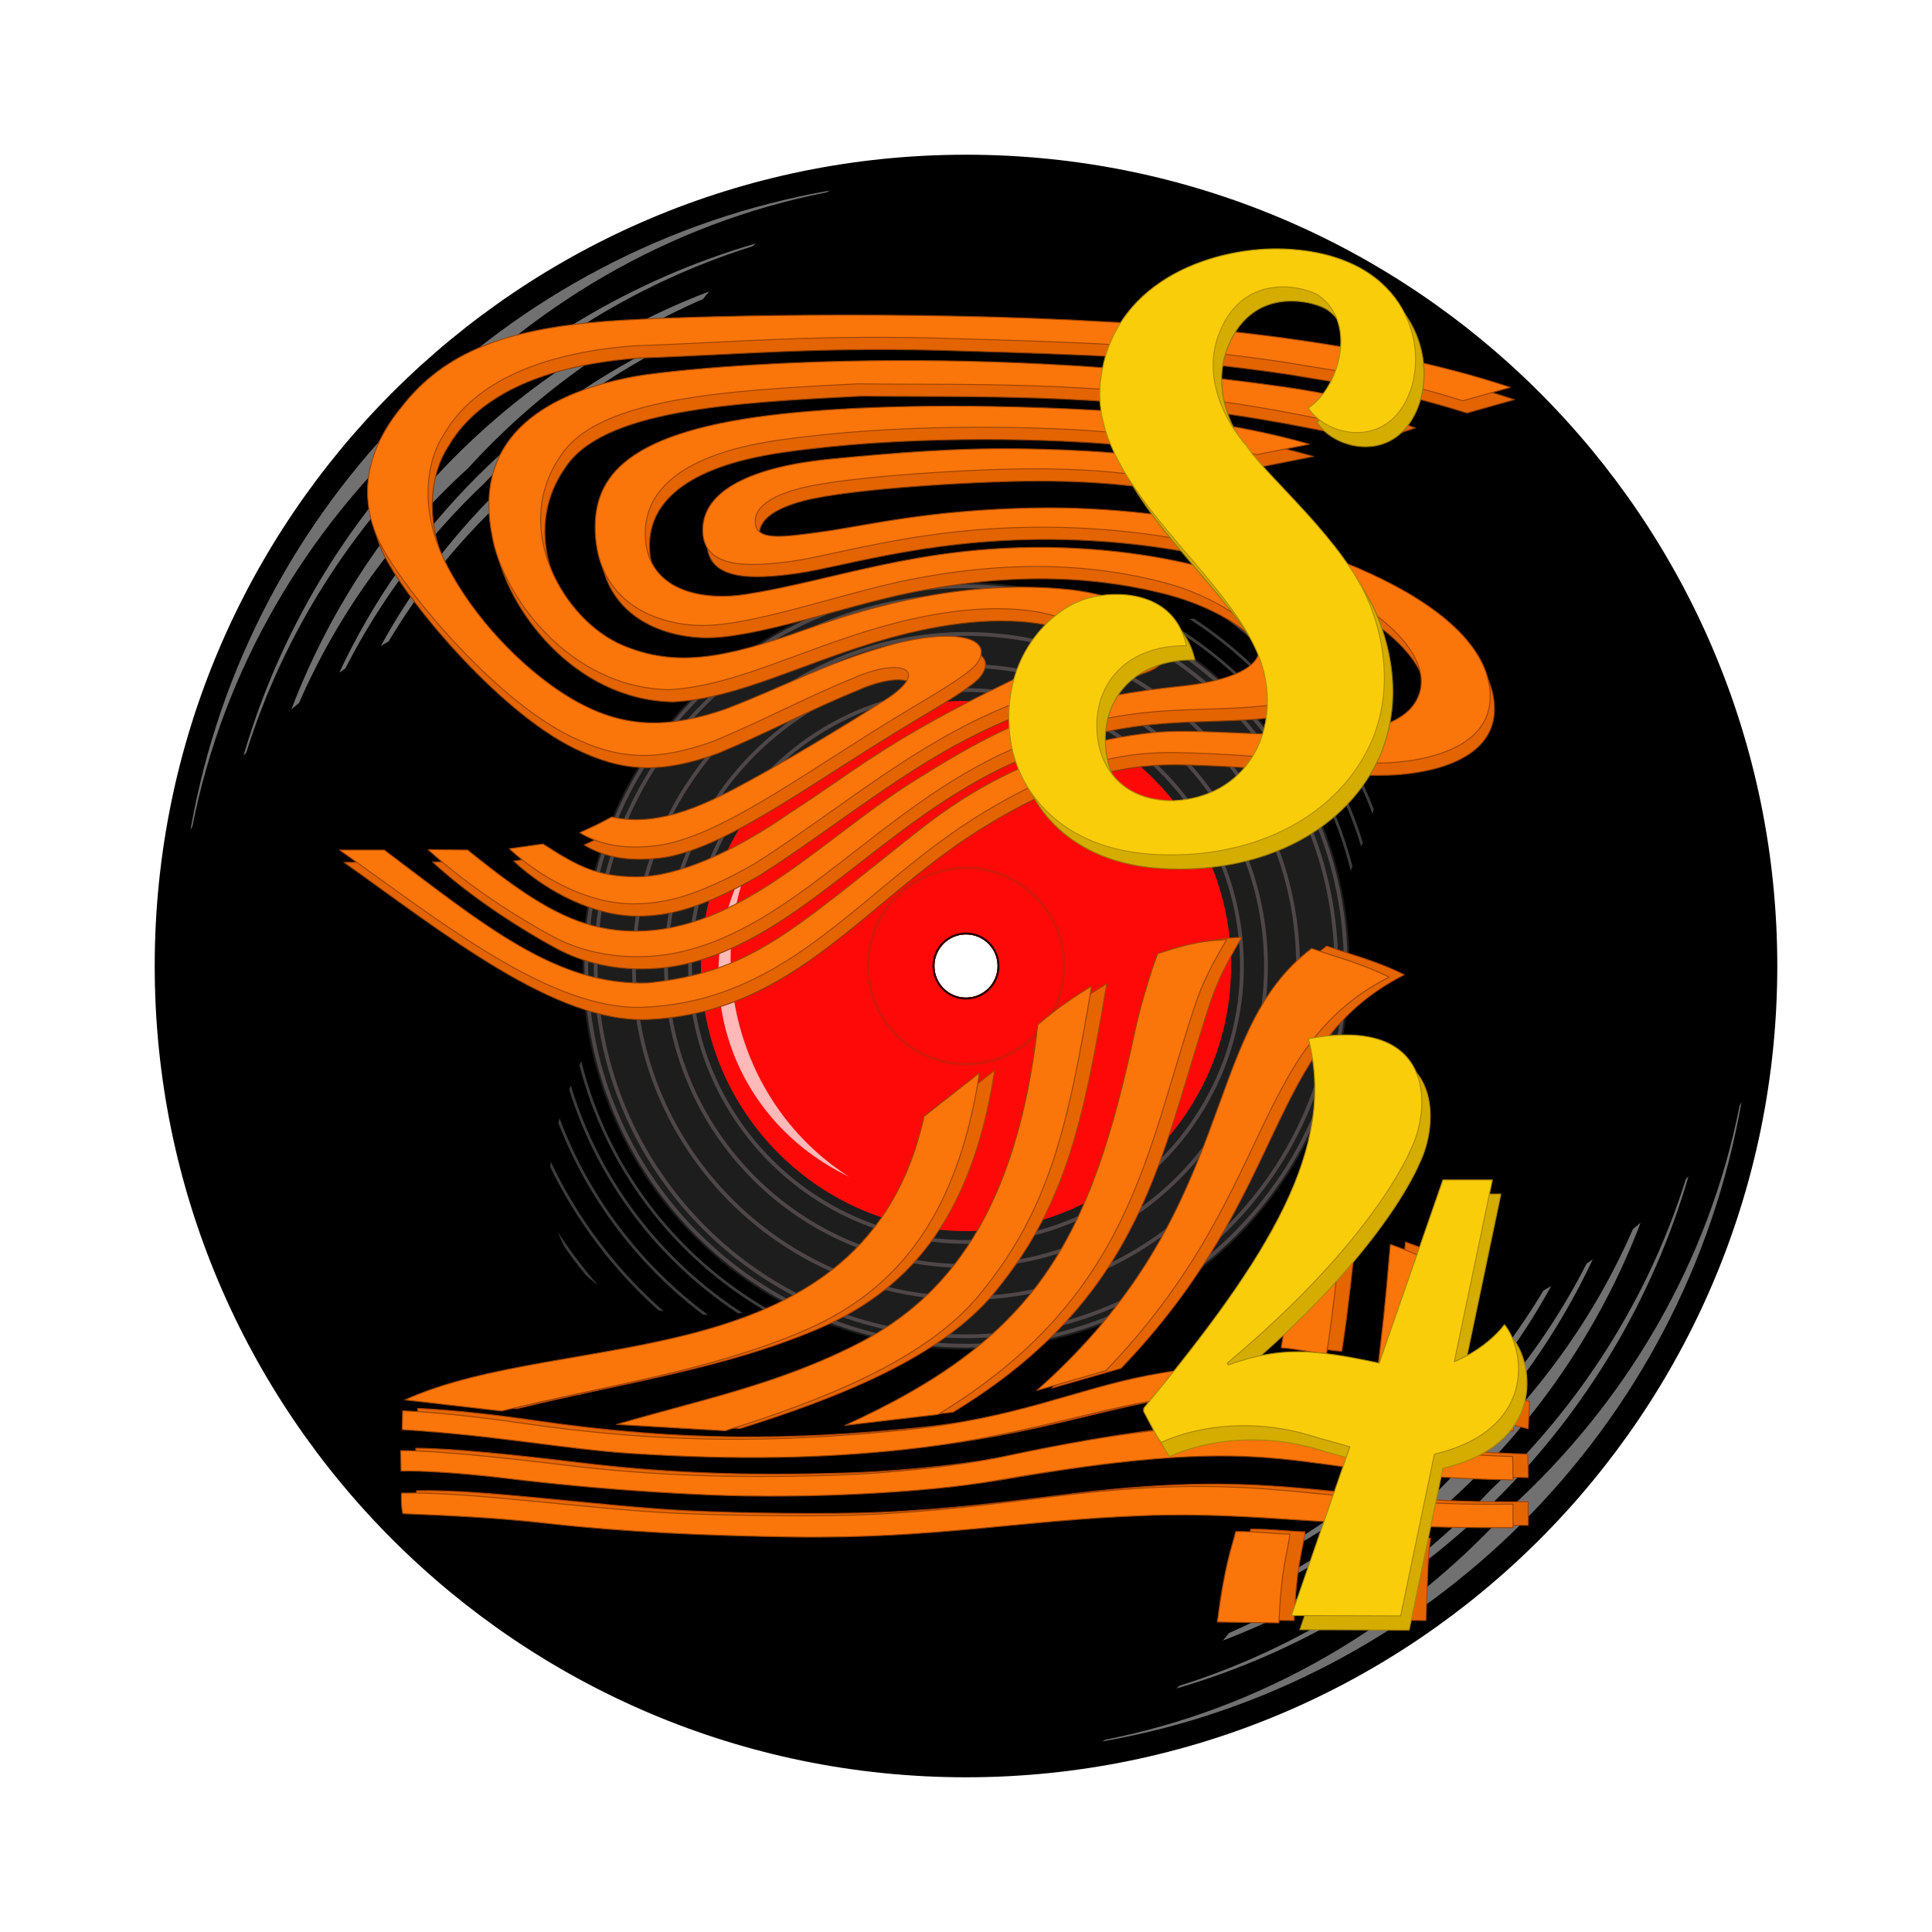 <svg id="eOslxiMbcGh1" xmlns="http://www.w3.org/2000/svg" xmlns:xlink="http://www.w3.org/1999/xlink" viewBox="0 0 4096 4096" shape-rendering="geometricPrecision" text-rendering="geometricPrecision" project-id="f1a803bbdc4e41e192ce67acd85bcbd7" export-id="3ee55b0115c246e9af3cc6a2368065e2" cached="false">
<style><![CDATA[
#eOslxiMbcGh5_tr {animation: eOslxiMbcGh5_tr__tr 6000ms linear infinite normal forwards}@keyframes eOslxiMbcGh5_tr__tr { 0% {transform: translate(2048.004px,2048.012px) rotate(-720deg)} 100% {transform: translate(2048.004px,2048.012px) rotate(360deg)}} #eOslxiMbcGh15_tr {animation: eOslxiMbcGh15_tr__tr 6000ms linear infinite normal forwards}@keyframes eOslxiMbcGh15_tr__tr { 0% {transform: translate(1981.287px,1991.688px) rotate(0deg)} 100% {transform: translate(1981.287px,1991.688px) rotate(360deg)}}
]]></style>
<rect width="4096" height="4096" rx="0" ry="0" clip-rule="evenodd" fill="none" fill-rule="evenodd" stroke-linecap="round" stroke-linejoin="round" stroke-miterlimit="1.5"/><g clip-rule="evenodd"><path d="M2048,328c949.294,0,1720,770.706,1720,1720s-770.706,1720-1720,1720-1720-770.706-1720-1720s770.706-1720,1720-1720Zm0,1653c-36.978,0-67,30.022-67,67s30.022,67,67,67s67-30.022,67-67-30.022-67-67-67Z" clip-rule="evenodd" fill-rule="evenodd" stroke-linecap="round" stroke-linejoin="round" stroke-miterlimit="1.5"/><g id="eOslxiMbcGh5_tr" transform="translate(2048.004,2048.012) rotate(-720)"><path d="M807.344,1369.52c129.834-236.723,325.45-432.339,562.173-562.173-3.274,5.517-6.527,11.074-9.757,16.67-109.507,65.354-209.456,145.814-297.146,238.6-92.786,87.69-173.246,187.639-238.6,297.146-5.596,3.23-11.153,6.483-16.67,9.757Zm2481.31,1356.97c-129.834,236.723-325.45,432.339-562.173,562.173c3.274-5.517,6.527-11.074,9.757-16.67c109.507-65.354,209.456-145.814,297.146-238.6c92.786-87.69,173.246-187.639,238.6-297.146c5.596-3.23,11.153-6.483,16.67-9.757ZM719.204,1426.01C864.788,1115.827,1115.817,864.798,1426,719.214c-2.99,4.319-5.966,8.667-8.927,13.046-146.434,74.523-278.676,174.162-391.394,293.429-119.267,112.718-218.906,244.96-293.429,391.394-4.379,2.961-8.727,5.937-13.046,8.927Zm2657.59,1244c-145.584,310.183-396.613,561.212-706.796,706.796c2.99-4.319,5.966-8.667,8.927-13.046c146.434-74.523,278.676-174.162,391.394-293.429c119.267-112.718,218.906-244.96,293.429-391.394c4.379-2.961,8.727-5.937,13.046-8.927Zm-2759-1166.28c155.122-406.909,479.017-730.804,885.926-885.926-4.57,5.371-9.112,10.807-13.627,16.307-189.202,82.337-358.36,205.27-497.576,358.416-153.146,139.216-276.079,308.374-358.416,497.576-5.5,4.515-10.936,9.057-16.307,13.627Zm2860.41,1088.56c-155.122,406.909-479.017,730.804-885.926,885.926c4.57-5.371,9.112-10.807,13.627-16.307c189.202-82.337,358.36-205.27,497.576-358.416c153.146-139.216,276.079-308.374,358.416-497.576c5.5-4.515,10.936-9.057,16.307-13.627Zm-2961.9-990.283c151.941-521.974,563.719-933.752,1085.69-1085.69-2.124,1.91-4.244,3.834-6.359,5.771-253.276,79.471-479.123,223.91-659.157,414.406-190.496,180.034-334.935,405.881-414.406,659.157-1.937,2.115-3.861,4.235-5.771,6.359l.003-.003Zm3063.4,892.01c-151.941,521.974-563.719,933.752-1085.69,1085.69c2.124-1.91,4.244-3.834,6.359-5.771c253.276-79.471,479.123-223.91,659.157-414.406c190.496-180.034,334.935-405.881,414.406-659.157c1.937-2.115,3.861-4.235,5.771-6.359l-.003.003Zm-3175.8-734.566c120.484-690.082,665.457-1235.06,1355.54-1355.54-2.395,1.295-4.786,2.606-7.173,3.932-333.547,65.885-630.488,241.12-855.637,488.797-247.677,225.149-422.912,522.09-488.797,855.637-1.326,2.387-2.637,4.778-3.932,7.173l-.001.001Zm3288.2,577.122c-120.484,690.082-665.457,1235.06-1355.54,1355.54c2.395-1.295,4.786-2.606,7.173-3.932c333.547-65.885,630.488-241.12,855.637-488.797c247.677-225.149,422.912-522.09,488.797-855.637c1.326-2.387,2.637-4.778,3.932-7.173l.001-.001Z" transform="translate(-2048.004,-2048.012)" clip-rule="evenodd" fill="#717171" fill-rule="evenodd" stroke-linecap="round" stroke-linejoin="round" stroke-miterlimit="1.5"/></g><path d="M2828.59,1371.7c9.482,6.919,18.394,14.418,26.708,22.506c15.116,18.637,29.601,37.808,43.422,57.478c5.507,10.209,10.285,20.833,14.346,31.844-25.648-39.204-53.888-76.561-84.476-111.828ZM1197.28,2644.32c-5.507-10.209-10.285-20.833-14.346-31.844c25.648,39.204,53.888,76.561,84.476,111.828-9.482-6.919-18.394-14.418-26.708-22.506-15.116-18.637-29.601-37.808-43.422-57.478ZM2700.27,1318.19c94.799,84.798,173.002,187.774,229.107,303.426-.309,3.853-.671,7.729-1.086,11.627-57.473-121.652-139.429-229.51-239.493-317.199c3.86.671,7.685,1.386,11.472,2.146ZM1395.73,2777.82c-94.799-84.798-173.002-187.774-229.107-303.426.309-3.853.671-7.729,1.086-11.627c57.473,121.652,139.429,229.51,239.493,317.199-3.86-.671-7.685-1.386-11.472-2.146ZM2605.24,1308.58c137.094,103.518,244.543,244.257,307.26,407.131-.874,3.239-1.78,6.488-2.716,9.748-62.835-167.613-173.201-312.078-314.65-416.948c3.387-.003,6.756.019,10.106.069ZM1490.77,2787.43c-137.094-103.518-244.543-244.257-307.26-407.131.874-3.239,1.78-6.488,2.716-9.748c62.835,167.613,173.201,312.078,314.65,416.948-3.387.003-6.756-.019-10.106-.069ZM2531.36,1311.5c168.5,110.87,296.762,277.99,357.979,474.55-1.152,2.985-2.327,5.976-3.525,8.975-60.627-200.783-191.523-371.203-364.035-482.608c3.207-.326,6.4-.632,9.581-.917ZM1564.648,2784.51c-168.5-110.87-296.762-277.99-357.979-474.55c1.152-2.985,2.327-5.976,3.525-8.975c60.627,200.783,191.523,371.203,364.035,482.608-3.207.326-6.4.632-9.581.917ZM2476.085,1318.3c191.516,112.674,334.871,298.584,391.455,519.12-1.321,2.86-2.662,5.726-4.023,8.596-55.505-224.507-201.4-413.547-396.783-526.219c3.127-.516,6.244-1.015,9.351-1.497ZM1619.923,2777.71c-191.516-112.674-334.871-298.584-391.455-519.12c1.321-2.86,2.662-5.726,4.023-8.596c55.505,224.507,201.4,413.547,396.783,526.219-3.127.516-6.244,1.015-9.351,1.497Z" clip-rule="evenodd" fill="#3c3c3c" fill-rule="evenodd" stroke-linecap="round" stroke-linejoin="round" stroke-miterlimit="1.5"/><g clip-rule="evenodd"><path d="M2048,1235c448.707,0,813,364.293,813,813s-364.293,813-813,813-813-364.293-813-813s364.293-813,813-813Zm0,746c-36.978,0-67,30.022-67,67s30.022,67,67,67s67-30.022,67-67-30.022-67-67-67Z" clip-rule="evenodd" fill="#1d1d1d" fill-rule="evenodd" stroke-linecap="round" stroke-linejoin="round" stroke-miterlimit="1.5"/><path d="M2048,1239c446.499,0,809,362.501,809,809s-362.501,809-809,809-809-362.501-809-809s362.501-809,809-809Zm0,8c-442.084,0-801,358.916-801,801s358.916,801,801,801s801-358.916,801-801-358.916-801-801-801Zm0,12c435.461,0,789,353.539,789,789s-353.539,789-789,789-789-353.539-789-789s353.539-789,789-789Zm0,8c-431.046,0-781,349.954-781,781s349.954,781,781,781s781-349.954,781-781-349.954-781-781-781Zm0,73c390.756,0,708,317.244,708,708s-317.244,708-708,708-708-317.244-708-708s317.244-708,708-708Zm0,8c-386.341,0-700,313.659-700,700s313.659,700,700,700s700-313.659,700-700-313.659-700-700-700Zm0,60c353.226,0,640,286.774,640,640s-286.774,640-640,640-640-286.774-640-640s286.774-640,640-640Zm0,8c-348.81,0-632,283.19-632,632s283.19,632,632,632s632-283.19,632-632-283.19-632-632-632Zm0,43c325.078,0,589,263.922,589,589s-263.922,589-589,589-589-263.922-589-589s263.922-589,589-589Zm0,8c-320.663,0-581,260.337-581,581s260.337,581,581,581s581-260.337,581-581-260.337-581-581-581Z" clip-rule="evenodd" fill="#4f4747" fill-rule="evenodd" stroke-linecap="round" stroke-linejoin="round" stroke-miterlimit="1.5"/></g><g clip-rule="evenodd"><path d="M2048,1486c310.176,0,562,251.824,562,562s-251.824,562-562,562-562-251.824-562-562s251.824-562,562-562Zm0,495c-36.978,0-67,30.022-67,67s30.022,67,67,67s67-30.022,67-67-30.022-67-67-67Z" clip-rule="evenodd" fill="#ff0908" fill-rule="evenodd" stroke-linecap="round" stroke-linejoin="round" stroke-miterlimit="1.5"/><path d="M2048,1837c116.454,0,211,94.546,211,211s-94.546,211-211,211-211-94.546-211-211s94.546-211,211-211Zm0,6c-113.143,0-205,91.857-205,205s91.857,205,205,205s205-91.857,205-205-91.857-205-205-205Z" clip-rule="evenodd" fill="#d5190a" fill-rule="evenodd" stroke-linecap="round" stroke-linejoin="round" stroke-miterlimit="1.5"/><path d="M1800.28,2494.89c-122.967-58.958-219.575-164.846-258.804-301.651-39.228-136.806-13.411-277.799,59.627-392.96-54.569,113.813-68.936,250.205-30.404,384.58c38.531,134.375,122.992,242.429,229.581,310.031Z" clip-rule="evenodd" fill="#ffb9b8" fill-rule="evenodd" stroke-linecap="round" stroke-linejoin="round" stroke-miterlimit="1.5"/><path d="M2048,1977c39.186,0,71,31.814,71,71s-31.814,71-71,71-71-31.814-71-71s31.814-71,71-71Zm0,4c-36.978,0-67,30.022-67,67s30.022,67,67,67s67-30.022,67-67-30.022-67-67-67Z" clip-rule="evenodd" fill="#1e0202" fill-rule="evenodd" stroke-linecap="round" stroke-linejoin="round" stroke-miterlimit="1.5"/></g></g><g id="eOslxiMbcGh15_tr" transform="translate(1981.287,1991.688) rotate(0)"><g transform="translate(-1981.287,-1991.688)"><g clip-rule="evenodd"><g clip-rule="evenodd"><path d="M2108.72,2269.28c-49.851,326.9-194.553,471.646-376.219,548.709-197.631,83.834-412.392,113.516-637.052,168.579L890.447,2962.87c338.594-154.553,976.08-35.983,1100.67-601.092l117.605-92.498h-.002Zm123.388-101.65c44.062-37.881,78.756-60.212,114.238-82.181-51.859,310.585-92.539,477.294-237.626,654.338-116.025,141.581-343.983,227.235-539.109,288.611l-230.425-13.401c167.47-49.769,344.601-84.112,518.603-174.915c176.81-92.268,329.386-270.377,374.319-672.452Zm400.282-180.329c-28.781,49.716-49.448,86.791-66.701,138.688-105.734,318.053-136.891,620.028-545.025,867.804l-197.33,23.189c404.127-184.008,518.73-384.728,615.458-838.924c11.18-52.495,40.225-146.942,48.024-161.429c43.445-13.944,80.799-27.052,145.574-29.328Zm344.603,79.355c-296.351,150.524-239.298,458.397-600.376,834.174l-146.697,42.13c433.308-382.831,342.681-756.056,582.808-937.207c57.14,20.066,109.092,32.76,164.265,60.903Zm-233.507,1369.04l-130.553-1.872c15.051-122.877,33.115-165.899,38.839-191.852c43.677-.38,73.347,4.179,115.11,5.616-6.586,46.715-18.259,69.838-23.396,188.108Zm279.56,0l-119.173-1.872c9.361-85.181,16.045-129.147,21.057-179.993c43.678-.38,66.235,5.833,107.999,7.27-6.586,46.716-4.746,56.325-9.883,174.595Zm-251.898-798.221c42.273.185,67.813,12.638,100.036,15.849-12.393,114.304-21.078,179.534-26.701,211.317-30.218-1.543-62.51-9.824-96.162-12.357c8.515-54.929,20.129-104.071,22.827-214.809ZM885.638,2985.902c78.507,3.444,171.771,14.605,254.008,26.539c303.929,44.106,541.244,41.253,805.495,14.689c485.956-48.85,469.432-241.888,1297.43-55.796l-2.511,57.752c-735.25-183.375-797.973-13.68-1292.33,39.23-169.336,18.124-348.122,22.677-576.187,8.171-140.472-8.935-283.672-38.042-486.886-50.532l.978-40.053h.003Zm-4.211,84.445c76.909.181,215.256,14.625,346.524,30.606c161.287,19.636,334.573,29.432,571.225,21.746c126.3-4.102,271.954-20.793,361.442-39.856c130.811-27.864,239.286-46.53,331.409-56.112c296.195-30.809,262.69,39.013,746.981,56.288l.865,49.578c-499.554-7.891-444.303-111.99-1103.59,2.44-133.626,23.193-387.166,38.508-604.753,29.12-172.338-7.436-320.797-22.032-430.744-35.507-86.159-10.559-181.26-16.317-218.517-14.803l-.845-43.5h.003Zm1.601,90.136c142.199-3.609,390.091,33.256,575.248,42.386c109.328,5.391,302.954,8.138,408.434,3.438c152.172-6.781,273.621-22.972,406.011-39.346c459.208-56.796,549.305,22.907,967.152,16.849-.727,16.45.399,41.343,0,49.973-378.159,2.146-534.781-34.562-782.313-25.542-262.583,9.568-442.245,49.527-744.722,45.274-184.545-2.595-360.031-10.763-518.883-28.639-113.963-12.824-206.593-16.499-307.837-20.794-3.64-13.772-3.379-28.929-3.09-43.599Zm2096.55-527.376c51.064,17.65,72.34,30.562,108.855,44.889l-9.51,230.817c-33.269-7.045-55.605-19.551-124.51-24.384c8.389-74.204,13.297-108.401,25.165-251.322Z" clip-rule="evenodd" fill="#e56601" fill-rule="evenodd" stroke="#aa4001" stroke-width="2" stroke-linecap="round" stroke-linejoin="round" stroke-miterlimit="1.5"/><path d="M2076.72,2274.28c-49.851,326.9-194.553,471.646-376.219,548.709-197.631,83.834-412.392,113.516-637.052,168.579L858.447,2967.87c338.594-154.553,976.08-35.983,1100.67-601.092l117.605-92.498h-.002Zm123.388-101.65c44.062-37.881,78.756-60.212,114.238-82.181-51.859,310.585-92.539,477.294-237.626,654.338-116.025,141.581-343.983,227.235-539.109,288.611l-230.425-13.401c167.47-49.769,344.601-84.112,518.603-174.915c176.81-92.268,329.386-270.377,374.319-672.452Zm400.282-180.329c-28.781,49.716-49.448,86.791-66.701,138.688-105.734,318.053-136.891,620.028-545.025,867.804l-197.33,23.189c404.127-184.008,518.73-384.728,615.458-838.924c11.18-52.495,40.225-146.942,48.024-161.429c43.445-13.944,80.799-27.052,145.574-29.328Zm344.603,79.355c-296.351,150.524-239.298,458.397-600.376,834.174l-146.697,42.13c433.308-382.831,342.681-756.056,582.808-937.207c57.14,20.066,109.092,32.76,164.265,60.903Zm-233.507,1369.04l-130.553-1.872c15.051-122.877,33.115-165.899,38.839-191.852c43.677-.38,73.347,4.179,115.11,5.616-6.586,46.715-18.259,69.838-23.396,188.108Zm279.56,0l-119.173-1.872c9.361-85.181,16.045-129.147,21.057-179.993c43.678-.38,66.235,5.833,107.999,7.27-6.586,46.716-4.746,56.325-9.883,174.595Zm-251.898-798.221c42.273.185,67.813,12.638,100.036,15.849-12.393,114.304-21.078,179.534-26.701,211.317-30.218-1.543-62.51-9.824-96.162-12.357c8.515-54.929,20.129-104.071,22.827-214.809ZM853.638,2990.902c78.507,3.444,171.771,14.605,254.008,26.539c303.929,44.106,541.244,41.253,805.495,14.689c485.956-48.85,469.432-241.888,1297.43-55.796l-2.511,57.752c-735.25-183.375-797.973-13.68-1292.33,39.23-169.336,18.124-348.122,22.677-576.187,8.171-140.472-8.935-283.672-38.042-486.886-50.532l.978-40.053h.003Zm-4.211,84.445c76.909.181,215.256,14.625,346.524,30.606c161.287,19.636,334.573,29.432,571.225,21.746c126.3-4.102,271.954-20.793,361.442-39.856c130.811-27.864,239.286-46.53,331.409-56.112c296.195-30.809,262.69,39.013,746.981,56.288l.865,49.578c-499.554-7.891-444.303-111.99-1103.59,2.44-133.626,23.193-387.166,38.508-604.753,29.12-172.338-7.436-320.797-22.032-430.744-35.507-86.159-10.559-181.26-16.317-218.517-14.803l-.845-43.5h.003Zm1.601,90.136c142.199-3.609,390.091,33.256,575.248,42.386c109.328,5.391,302.954,8.138,408.434,3.438c152.172-6.781,273.621-22.972,406.011-39.346c459.208-56.796,549.305,22.907,967.152,16.849-.727,16.45.399,41.343,0,49.973-378.159,2.146-534.781-34.562-782.313-25.542-262.583,9.568-442.245,49.527-744.722,45.274-184.545-2.595-360.031-10.763-518.883-28.639-113.963-12.824-206.593-16.499-307.837-20.794-3.64-13.772-3.379-28.929-3.09-43.599Zm2096.55-527.376c51.064,17.65,72.34,30.562,108.855,44.889l-9.51,230.817c-33.269-7.045-55.605-19.551-124.51-24.384c8.389-74.204,13.297-108.401,25.165-251.322Z" clip-rule="evenodd" fill="#fa750a" fill-rule="evenodd" stroke="#994203" stroke-width="2" stroke-linecap="round" stroke-linejoin="round" stroke-miterlimit="1.5"/></g><g clip-rule="evenodd"><path d="M1238.19,1791.31c24.727-11.555,35.409-15.408,67.741-33.333c104.394,24.383,212.385-33.376,291.594-76.491c68.978-37.546,188.658-107.719,295.683-176.448c90.121-62.011,21.43-84.793-75.167-41.196-101.398,41.018-186.189,87.872-295.847,133.374-123.835,44.814-203.939,39.014-304.364-10.564-166.756-81.625-365.622-325.546-406.919-416.783-54.204-119.748-.541-220.342,48.73-279.916c91.193-118.486,223.951-166.253,433.442-182.749c157.265-11.808,648.448-23.102,1062.52,1.171c162.089,7.103,551.963,37.529,855.434,138.892l-100.811,28.42c-163.46-51.142-245.306-58.991-377.978-81.826-255.052-37.743-442.93-42.332-686.581-49.543-302.438-10.519-474.252,7.529-694.409,14.901C1086.341,780.443,989.561,878.72,950.35,946.611c-34.1,50.908-56.535,153.477,3.963,273.784c58.134,115.606,161.898,221.802,254.381,279.601c106.752,66.717,202.848,76.254,338.571,29.28c125.02-47.78,212.597-97.417,344.505-134.568c139.838-39.384,229.436-17.164,187.132,39.44-16.043,20.033-69.191,52.412-137.416,93.022-210.897,125.531-389.728,264.55-528.739,290.007-89.77,13.82-141.851-6.014-174.557-25.867Zm-149.39,34.102l71.406-10.143c73.344,47.261,113.445,68.54,194.673,69.667c89.658,1.243,209.591-52.526,330.061-136.597c128.691-82.366,202.247-151.058,456.224-273.62c198.683-95.879,181.163-128.041,73.897-150.232-120.125-22.573-255.386,7.384-333.354,29.347-178.156,50.185-315.398,127.263-454.771,134.273-212.832-3.84-354.187-202.461-374.706-327.059-43.493-219.77,131.197-305.384,302.494-336.94c86.201-15.88,670.182-78.203,1376.24,22.214c76.873,10.933,196.596,33.904,269.929,60.932l-86.502,28.919c-117.416-24.957-177.55-36.693-242.326-47.5-342.507-57.139-637.221-45.858-843.855-48.89-279.726,14.016-553.791,29.783-631.408,154.099-104.727,151.554,6.535,347.311,132.381,400.308c111.702,47.04,214.913,28.535,387.284-33.388c203.206-73.001,384.82-102.663,557.928-84.944c108.898,11.147,270.671,71.285,178.759,138.53-29.291,21.43-156.147,45.885-309.709,109.217-200.233,82.581-347.224,213.47-533.535,332.974-130.708,74.46-197.566,84.798-255.175,85.639-92.666,1.353-194.572-50.538-265.93-116.806h-.005Zm-172.196,1.725l83.935.984c140.818,113.823,232.265,171.744,355.261,171.976c223.049.421,396.431-196.531,589.015-317.321c178.202-111.77,292.011-173.08,566.12-201.746c14.296-1.495,157.27-14.495,167.276-72.849c9.534-55.6-98.376-120.176-202.513-147.406-137.964-36.074-317.724-52.082-553.766-2.476-133.615,28.08-320.33,94.848-425.621,93.819-87.57-.855-221.22-43.2-225.396-201.369-3.016-114.208,65.601-212.145,401.345-247.757c124.983-13.257,344.981-24.272,659.276-7.387c102.354,5.499,300.119,26.976,453.402,72.182l-111.03,22.017c-106.938-22.462-182.276-38.238-343.203-49.956-139.613-10.166-418.957-16.821-668.992,19.1-100.889,14.494-292.162,56.241-284.476,206.819c5.749,112.638,119.94,134.963,213.257,120.32c183.89-28.854,360.174-100.854,629.815-99.575c272.417,1.293,587.633,80.887,597.558,232.418c3.691,56.336-14.991,95.501-156.758,106.099-153.351,11.464-285.711-9.182-510.423,91.124-277.774,123.991-454.064,374-701.222,428.604-61.887,13.673-168.684,20.076-268.962-33.521-63.412-33.892-177.141-103.969-263.898-184.099Zm-187.6,1.003h94.859c212.136,159.641,365.257,288.515,559.225,281.771c215.424-22.767,298.038-105.047,564.711-316.385c82.457-65.347,247.785-187.497,505.85-214.296c161.711-16.794,510.274,55.146,562.872-78.177c51.682-131.002-253.885-336.066-728.423-355.934-294.016-12.31-494.693,56.227-600.581,70.819-92.841,12.794-185.8,15.105-188.544-62.542-3.199-90.513,111.513-139.028,274.079-154.513c133.088-12.678,265.716-24.15,414.796-21.154c79.263,1.593,242.715,5.72,395.482,38.628l-120.484,19.315c-77.395-5.005-109.653-13.756-235.45-15.636-130.099-1.943-421.553,15.131-522.404,41.388-39.955,10.402-97.616,31.739-94.732,72.658c2.754,39.071,55.415,31.203,142.558,19.314c92-12.55,224.294-46.877,454.344-50.584c73.994-1.193,152.948,2.711,234.53,11.956c302.125,34.238,718.587,179.051,726.584,382.606c4.92,125.254-162.952,144.597-226.253,146.236-129.364,3.351-265.94-19.286-442.388-22.073-161.108-2.545-287.246,56.614-401.92,125.083-257.919,153.996-407.359,401.028-723.825,414.796-196.376,8.544-434.111-184.112-644.886-333.276Z" clip-rule="evenodd" fill="#e46401" fill-rule="evenodd" stroke="#883c00" stroke-width="2" stroke-linecap="round" stroke-linejoin="round" stroke-miterlimit="1.5"/><path d="M1229.19,1765.31c24.727-11.555,35.409-15.408,67.741-33.333c104.394,24.383,212.385-33.376,291.594-76.491c68.978-37.546,188.658-107.719,295.683-176.448c90.121-62.011,21.43-84.793-75.167-41.196-101.398,41.018-186.189,87.872-295.847,133.374-123.835,44.814-203.939,39.014-304.364-10.564-166.756-81.625-365.622-325.546-406.919-416.783-54.204-119.748-.541-220.342,48.73-279.916c91.193-118.486,223.951-166.253,433.442-182.749c157.265-11.808,648.448-23.102,1062.52,1.171c162.089,7.103,551.963,37.529,855.434,138.892l-100.811,28.42c-163.46-51.142-245.306-58.991-377.978-81.826-255.052-37.743-442.93-42.332-686.581-49.543-302.438-10.519-474.252,7.529-694.409,14.901C1077.341,754.443,980.561,852.72,941.35,920.611c-34.1,50.908-56.535,153.477,3.963,273.784c58.134,115.606,161.898,221.802,254.381,279.601c106.752,66.717,202.848,76.254,338.571,29.28c125.02-47.78,212.597-97.417,344.505-134.568c139.838-39.384,229.436-17.164,187.132,39.44-16.043,20.033-69.191,52.412-137.416,93.022-210.897,125.531-389.728,264.55-528.739,290.007-89.77,13.82-141.851-6.014-174.557-25.867Zm-149.39,34.102l71.406-10.143c73.344,47.261,113.445,68.54,194.673,69.667c89.658,1.243,209.591-52.526,330.061-136.597c128.691-82.366,202.247-151.058,456.224-273.62c198.683-95.879,181.163-128.041,73.897-150.232-120.125-22.573-255.386,7.384-333.354,29.347-178.156,50.185-315.398,127.263-454.771,134.273-212.832-3.84-354.187-202.461-374.706-327.059-43.493-219.77,131.197-305.384,302.494-336.94c86.201-15.88,670.182-78.203,1376.24,22.214c76.873,10.933,196.596,33.904,269.929,60.932l-86.502,28.919c-117.416-24.957-177.55-36.693-242.326-47.5-342.507-57.139-637.221-45.858-843.855-48.89-279.726,14.016-553.791,29.783-631.408,154.099-104.727,151.554,6.535,347.311,132.381,400.308c111.702,47.04,214.913,28.535,387.284-33.388c203.206-73.001,384.82-102.663,557.928-84.944c108.898,11.147,270.671,71.285,178.759,138.53-29.291,21.43-156.147,45.885-309.709,109.217-200.233,82.581-347.224,213.47-533.535,332.974-130.708,74.46-197.566,84.798-255.175,85.639-92.666,1.353-194.572-50.538-265.93-116.806h-.005Zm-172.196,1.725l83.935.984c140.818,113.823,232.265,171.744,355.261,171.976c223.049.421,396.431-196.531,589.015-317.321c178.202-111.77,292.011-173.08,566.12-201.746c14.296-1.495,157.27-14.495,167.276-72.849c9.534-55.6-98.376-120.176-202.513-147.406-137.964-36.074-317.724-52.082-553.766-2.476-133.615,28.08-320.33,94.848-425.621,93.819-87.57-.855-221.22-43.2-225.396-201.369-3.016-114.208,65.601-212.145,401.345-247.757c124.983-13.257,344.981-24.272,659.276-7.387c102.354,5.499,300.119,26.976,453.402,72.182l-111.03,22.017c-106.938-22.462-182.276-38.238-343.203-49.956-139.613-10.166-418.957-16.821-668.992,19.1-100.889,14.494-292.162,56.241-284.476,206.819c5.749,112.638,119.94,134.963,213.257,120.32c183.89-28.854,360.174-100.854,629.815-99.575c272.417,1.293,587.633,80.887,597.558,232.418c3.691,56.336-14.991,95.501-156.758,106.099-153.351,11.464-285.711-9.182-510.423,91.124-277.774,123.991-454.064,374-701.222,428.604-61.887,13.673-168.684,20.076-268.962-33.521-63.412-33.892-177.141-103.969-263.898-184.099Zm-187.6,1.003h94.859c212.136,159.641,365.257,288.515,559.225,281.771c215.424-22.767,298.038-105.047,564.711-316.385c82.457-65.347,247.785-187.497,505.85-214.296c161.711-16.794,510.274,55.146,562.872-78.177c51.682-131.002-253.885-336.066-728.423-355.934-294.016-12.31-494.693,56.227-600.581,70.819-92.841,12.794-185.8,15.105-188.544-62.542-3.199-90.513,111.513-139.028,274.079-154.513c133.088-12.678,265.716-24.15,414.796-21.154c79.263,1.593,242.715,5.72,395.482,38.628l-120.484,19.315c-77.395-5.005-109.653-13.756-235.45-15.636-130.099-1.943-421.553,15.131-522.404,41.388-39.955,10.402-97.616,31.739-94.732,72.658c2.754,39.071,55.415,31.203,142.558,19.314c92-12.55,224.294-46.877,454.344-50.584c73.994-1.193,152.948,2.711,234.53,11.956c302.125,34.238,718.587,179.051,726.584,382.606c4.92,125.254-162.952,144.597-226.253,146.236-129.364,3.351-265.94-19.286-442.388-22.073-161.108-2.545-287.246,56.614-401.92,125.083-257.919,153.996-407.359,401.028-723.825,414.796-196.376,8.544-434.111-184.112-644.886-333.276Z" clip-rule="evenodd" fill="#fa750a" fill-rule="evenodd" stroke="#9c4303" stroke-width="2" stroke-linecap="round" stroke-linejoin="round" stroke-miterlimit="1.5"/></g></g><g clip-rule="evenodd"><g clip-rule="evenodd"><path d="M2791.88,2232.13c59.37,230.455-79.815,458.222-348.209,782.171-1.131,1.153-1.284,8.124-.925,8.281c15.086,27.856,27.197,53.105,36.863,65.316c83.255-37.237,204.265-51.562,329.976-10.412c22.125,5.923,70.249,19.925,70.249,19.925l-124.01,357.672l231.701.761l71.263-341.639c0,0,1.089-.928,1.421-1.544c215.464-51.765,191.98-219.734,147.491-274.335-42.547,54.622-106.425,78.536-106.425,78.536l80.738-385.314h-104.95l-135.039,388.445c-138.026-29.652-208.34-36.025-320.06,3.786l-2.053-3.951c313.476-261.84,388.773-452.084,388.773-452.084c42.424-83.862,57.069-286.069-216.804-235.614Z" clip-rule="evenodd" fill="#d5ad00" fill-rule="evenodd" stroke="#a98603" stroke-width="2" stroke-linecap="round" stroke-linejoin="round" stroke-miterlimit="1.5"/><path d="M2773.88,2202.13c59.37,230.455-79.815,458.222-348.209,782.171-1.131,1.153-1.284,8.124-.925,8.281c15.086,27.856,27.197,53.105,36.863,65.316c83.255-37.237,204.265-51.562,329.976-10.412c22.125,5.923,70.249,19.925,70.249,19.925l-124.01,357.672l231.701.761l71.263-341.639c0,0,1.089-.928,1.421-1.544c215.464-51.765,191.98-219.734,147.491-274.335-42.547,54.622-106.425,78.536-106.425,78.536l80.738-385.314h-104.95l-135.039,388.445c-138.026-29.652-208.34-36.025-320.06,3.786l-2.053-3.951c313.476-261.84,388.773-452.084,388.773-452.084c42.424-83.862,57.069-286.069-216.804-235.614Z" clip-rule="evenodd" fill="#facd0a" fill-rule="evenodd" stroke="#a98603" stroke-width="2" stroke-linecap="round" stroke-linejoin="round" stroke-miterlimit="1.5"/></g><g clip-rule="evenodd"><path d="M2533.36,1399.08c-111.144-1.611-182.435,62.896-189.393,154.223-6.455,84.722,39.124,174.854,161.871,174.265c152.916-7.231,224.255-141.396,191.184-274.609-49.514-198.513-384.696-392-344.036-628.01c32.26-209.069,250.142-272.716,387.486-267.077c252.891,10.384,306.282,195.854,267.101,302.116-46.219,125.348-178.148,95.324-215.83,34.888c63.06-40.177,106.231-177.464,22.596-237.936-22.013-15.916-155.346-57.171-210.302,76.473-52.117,126.738,57.355,242.456,57.355,242.456c40.336,64.226,208.186,201.518,260.705,335.44c51.138,130.403,30.046,236.805-1.187,301.316-76.3,157.594-257.363,240.323-456.785,228.785-193.944-11.222-291.445-130.803-305.025-252.015-20.331-181.468,103.496-268.538,144.257-283.3c45.949-22.627,200.363-40.696,230.003,92.985Z" clip-rule="evenodd" fill="#d5ad00" fill-rule="evenodd" stroke="#947800" stroke-width="2" stroke-linecap="round" stroke-linejoin="round" stroke-miterlimit="1.5"/><path d="M2515.36,1369.08c-111.144-1.611-182.435,62.896-189.393,154.223-6.455,84.722,39.124,174.854,161.871,174.265c152.916-7.231,224.255-141.396,191.184-274.609-49.514-198.513-384.696-392-344.036-628.01c32.26-209.069,250.142-272.716,387.486-267.077c252.891,10.384,306.282,195.854,267.101,302.116-46.219,125.348-178.148,95.324-215.83,34.888c63.06-40.177,106.231-177.464,22.596-237.936-22.013-15.916-155.346-57.171-210.302,76.473-52.117,126.738,57.355,242.456,57.355,242.456c40.336,64.226,208.186,201.518,260.705,335.44c51.138,130.403,30.046,236.805-1.187,301.316-76.3,157.594-257.363,240.323-456.785,228.785-193.944-11.222-291.445-130.803-305.025-252.015-20.331-181.468,103.496-268.538,144.257-283.3c45.949-22.627,200.363-40.696,230.003,92.985Z" clip-rule="evenodd" fill="#facd0a" fill-rule="evenodd" stroke="#af8d01" stroke-width="2" stroke-linecap="round" stroke-linejoin="round" stroke-miterlimit="1.5"/></g></g></g></g></svg>
